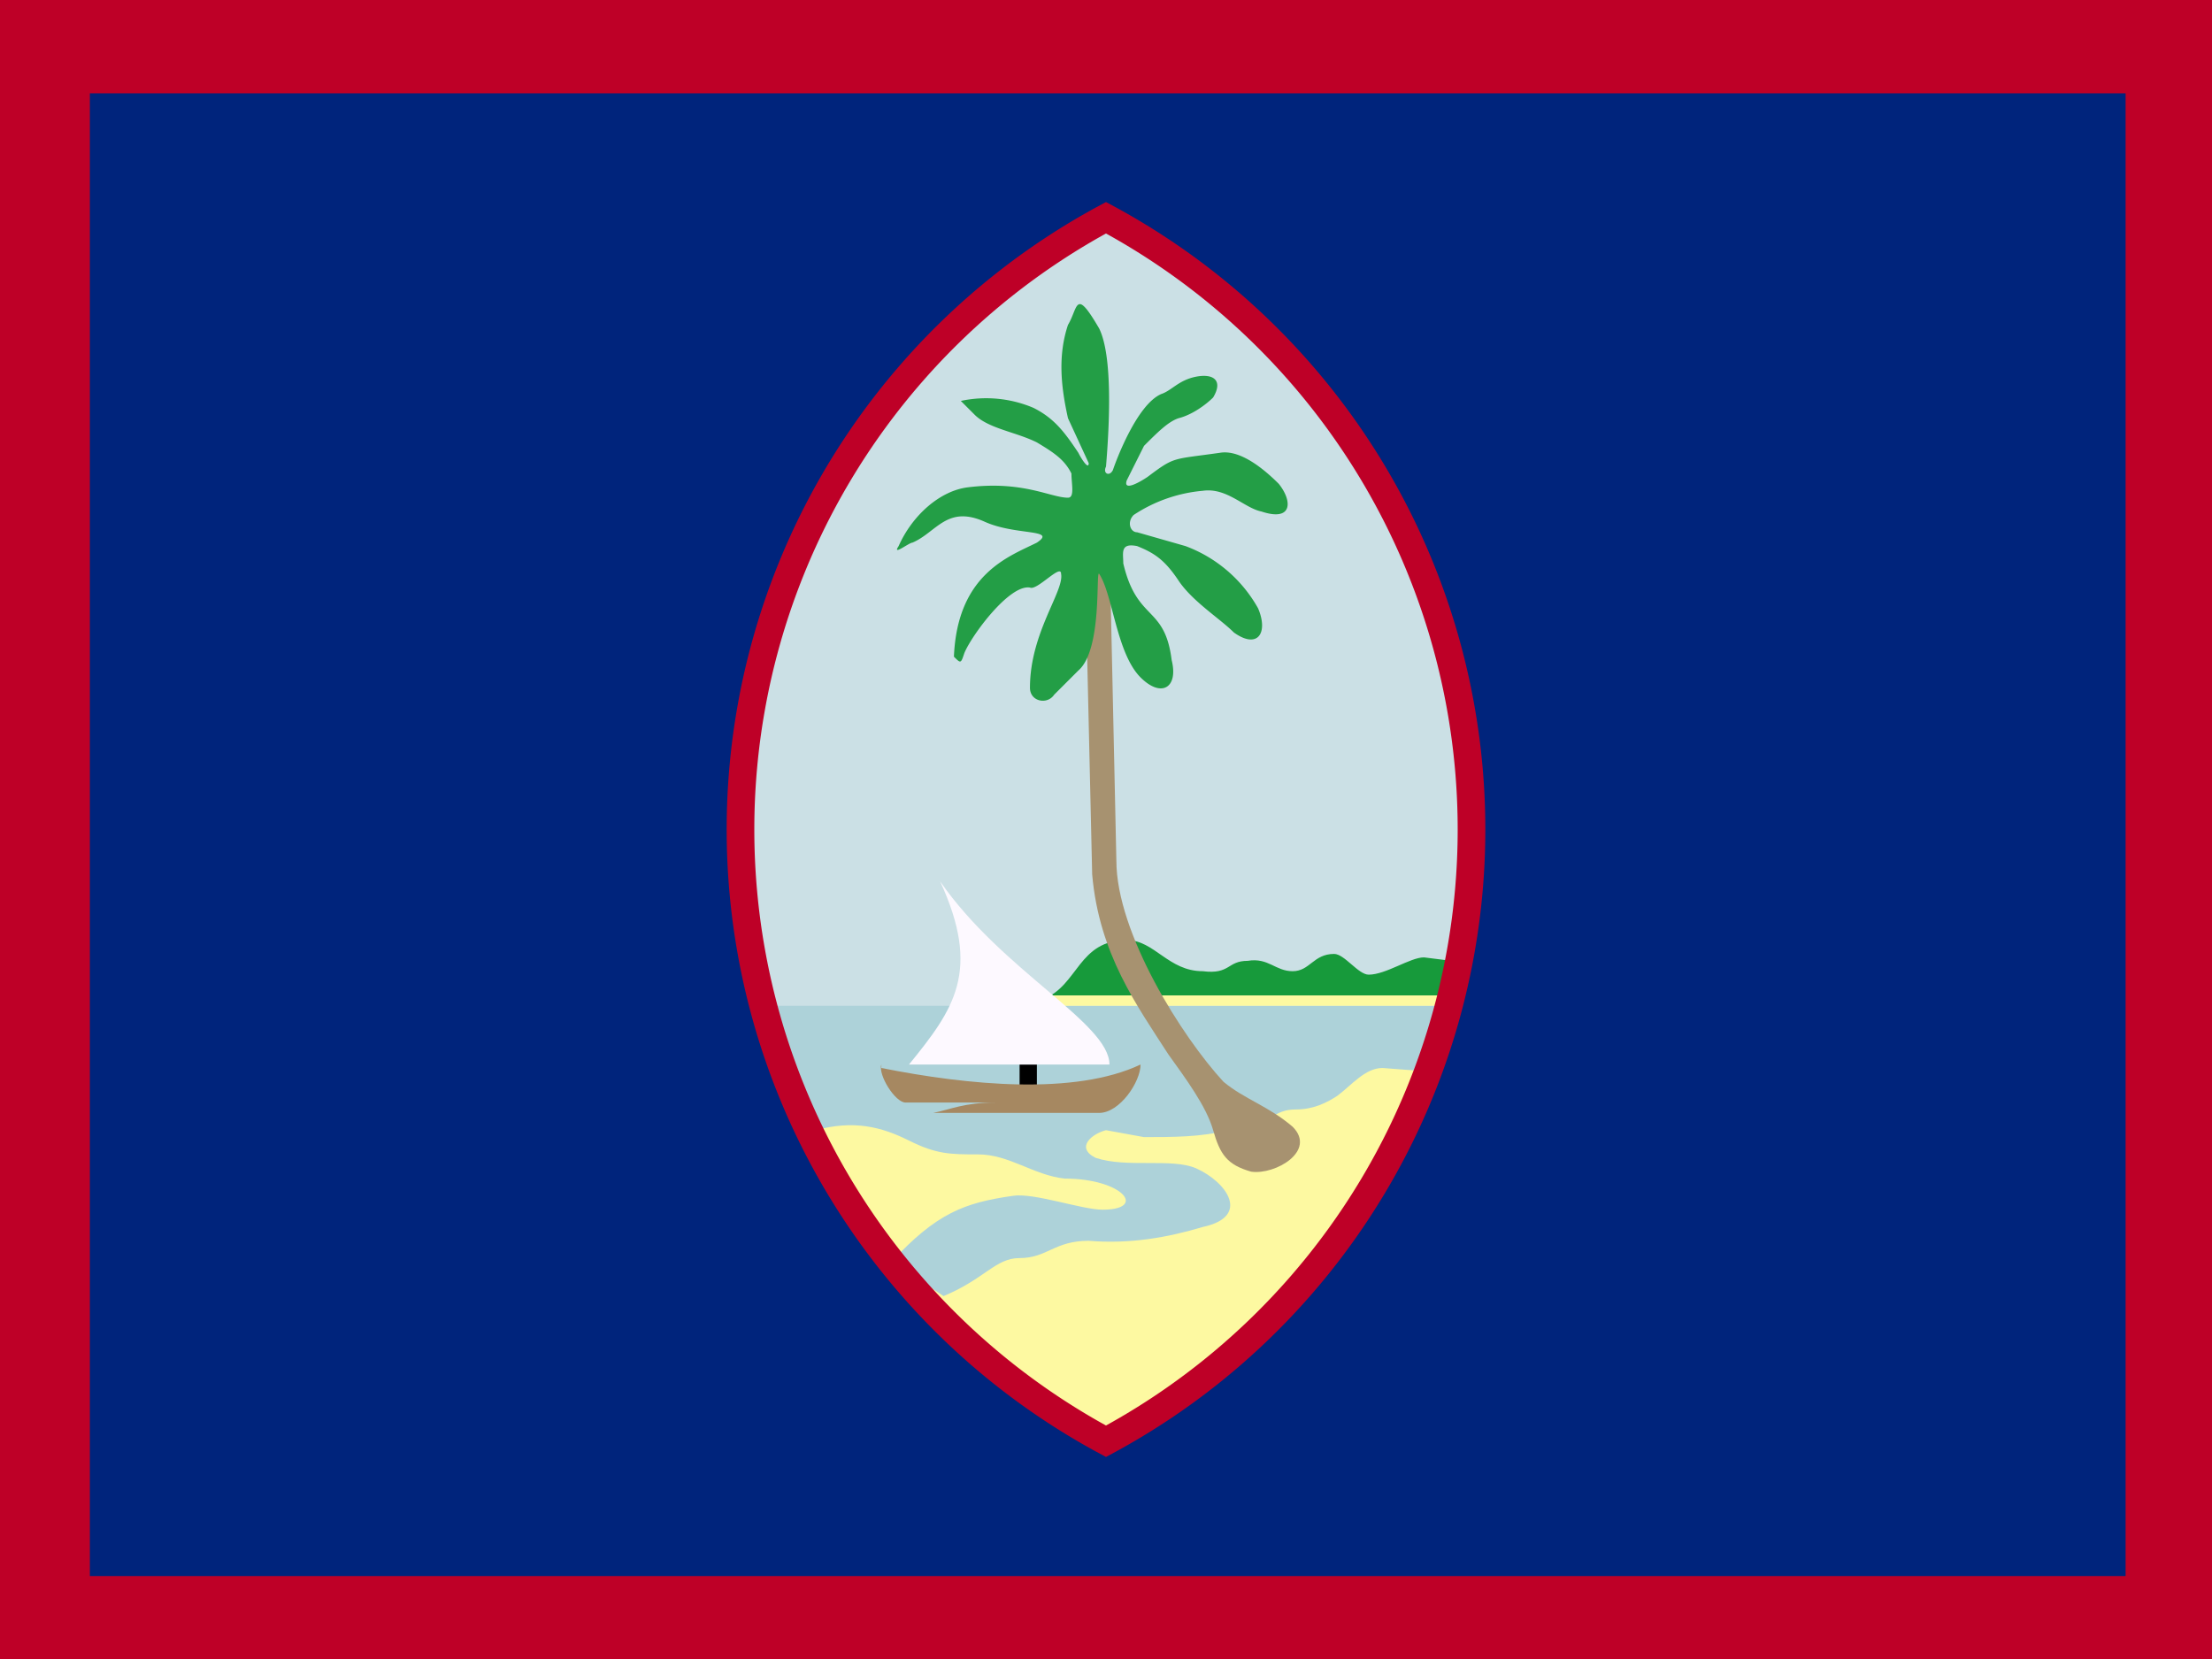 <svg xmlns="http://www.w3.org/2000/svg" viewBox="0 0 640 480"><path fill="#be0027" d="M0 0h640v480H0z"/><path fill="#00247c" d="M26 27h589v429H26z"/><path fill="#cbe0e5" d="M314 410a10 10 0 0 0 9 0 197 197 0 0 0 0-346 10 10 0 0 0-9 0 199 199 0 0 0 0 346z"/><path fill="#add2d9" d="M318 413c65-17 105-122 100-122H222c-3 0 32 101 96 122z"/><path fill="#fdf9a1" d="M263 330c8 4 12 4 20 4 9 0 16 6 25 7 17 0 24 9 11 9-6 0-20-5-26-4-14 2-22 5-35 19l15 10c12-5 15-11 22-11 8 0 10-5 20-5 12 1 23-1 33-4 14-3 7-13-2-17-7-3-20 0-29-3-6-3-1-7 3-8l11 2c8 0 17 0 24-2 14-2 13-6 20-6 5 0 9-2 12-4 4-3 8-8 13-8l13 1c-16 48-54 87-95 107-42-24-61-52-82-90 11-3 19-1 27 3Z"/><path fill="#179a3b" d="m302 289 116-1 2-10-8-1c-4 0-11 5-16 5-3 0-7-6-10-6-6 0-7 5-12 5s-7-4-13-3c-6 0-5 4-13 3-10 0-14-9-22-9-14 0-14 13-24 17z"/><path fill="#fdf9a1" d="M302 291h119v-3H299Z"/><path fill="#a79270" d="M351 327c2 7 4 10 11 12 7 1 19-6 12-13-7-6-14-8-20-13-12-13-31-43-31-64l-2-92c0-2-7 7-7 9l2 87c2 23 13 38 22 52 5 7 11 15 13 22z"/><path fill="#239e46" d="M260 158c-2 3 3-1 4-1 7-3 10-11 21-6 9 4 21 2 15 6-8 4-23 9-24 33 2 2 2 2 3-1 2-5 13-20 19-19 2 1 9-7 9-4 1 5-9 17-9 33 0 4 5 5 7 2l7-7c7-6 5-29 6-28 4 6 5 23 12 30 6 6 11 3 9-5-2-16-10-11-14-28 0-3-1-6 4-5 5 2 8 4 12 10s12 11 16 15c7 5 10 0 7-7a40 40 0 0 0-21-18l-14-4c-2 0-3-3-1-5a43 43 0 0 1 20-7c7-1 12 5 17 6 9 3 9-3 5-8-4-4-11-10-17-9-14 2-13 1-21 7-3 2-7 4-6 1l5-10c4-4 7-7 10-8 4-1 8-4 10-6 3-5 0-7-5-6s-7 4-10 5c-7 3-13 19-14 22-1 2-3 1-2-1 1-12 2-32-2-40-7-12-6-6-9-1-3 9-2 18 0 27l6 13c0 2-2-1-3-3-4-6-7-10-13-13a35 35 0 0 0-21-2l4 4c4 4 12 5 18 8 5 3 8 5 10 9 0 3 1 7-1 7-5 0-13-5-29-3-8 1-16 8-20 17z"/><path d="M295 308h5v8h-5z"/><path fill="#fdf9ff" d="M272 255c18 26 49 41 49 53h-58c13-16 21-27 9-53z"/><path fill="#a68861" d="M255 309c25 5 56 8 75-1 0 5-6 14-12 14h-48c5-1 9-3 18-3h-26c-3 0-8-8-7-11z"/><path fill="none" stroke="#be0027" stroke-width="8" d="M320 63a201 201 0 0 0 0 354 201 201 0 0 0 0-354z"/></svg>